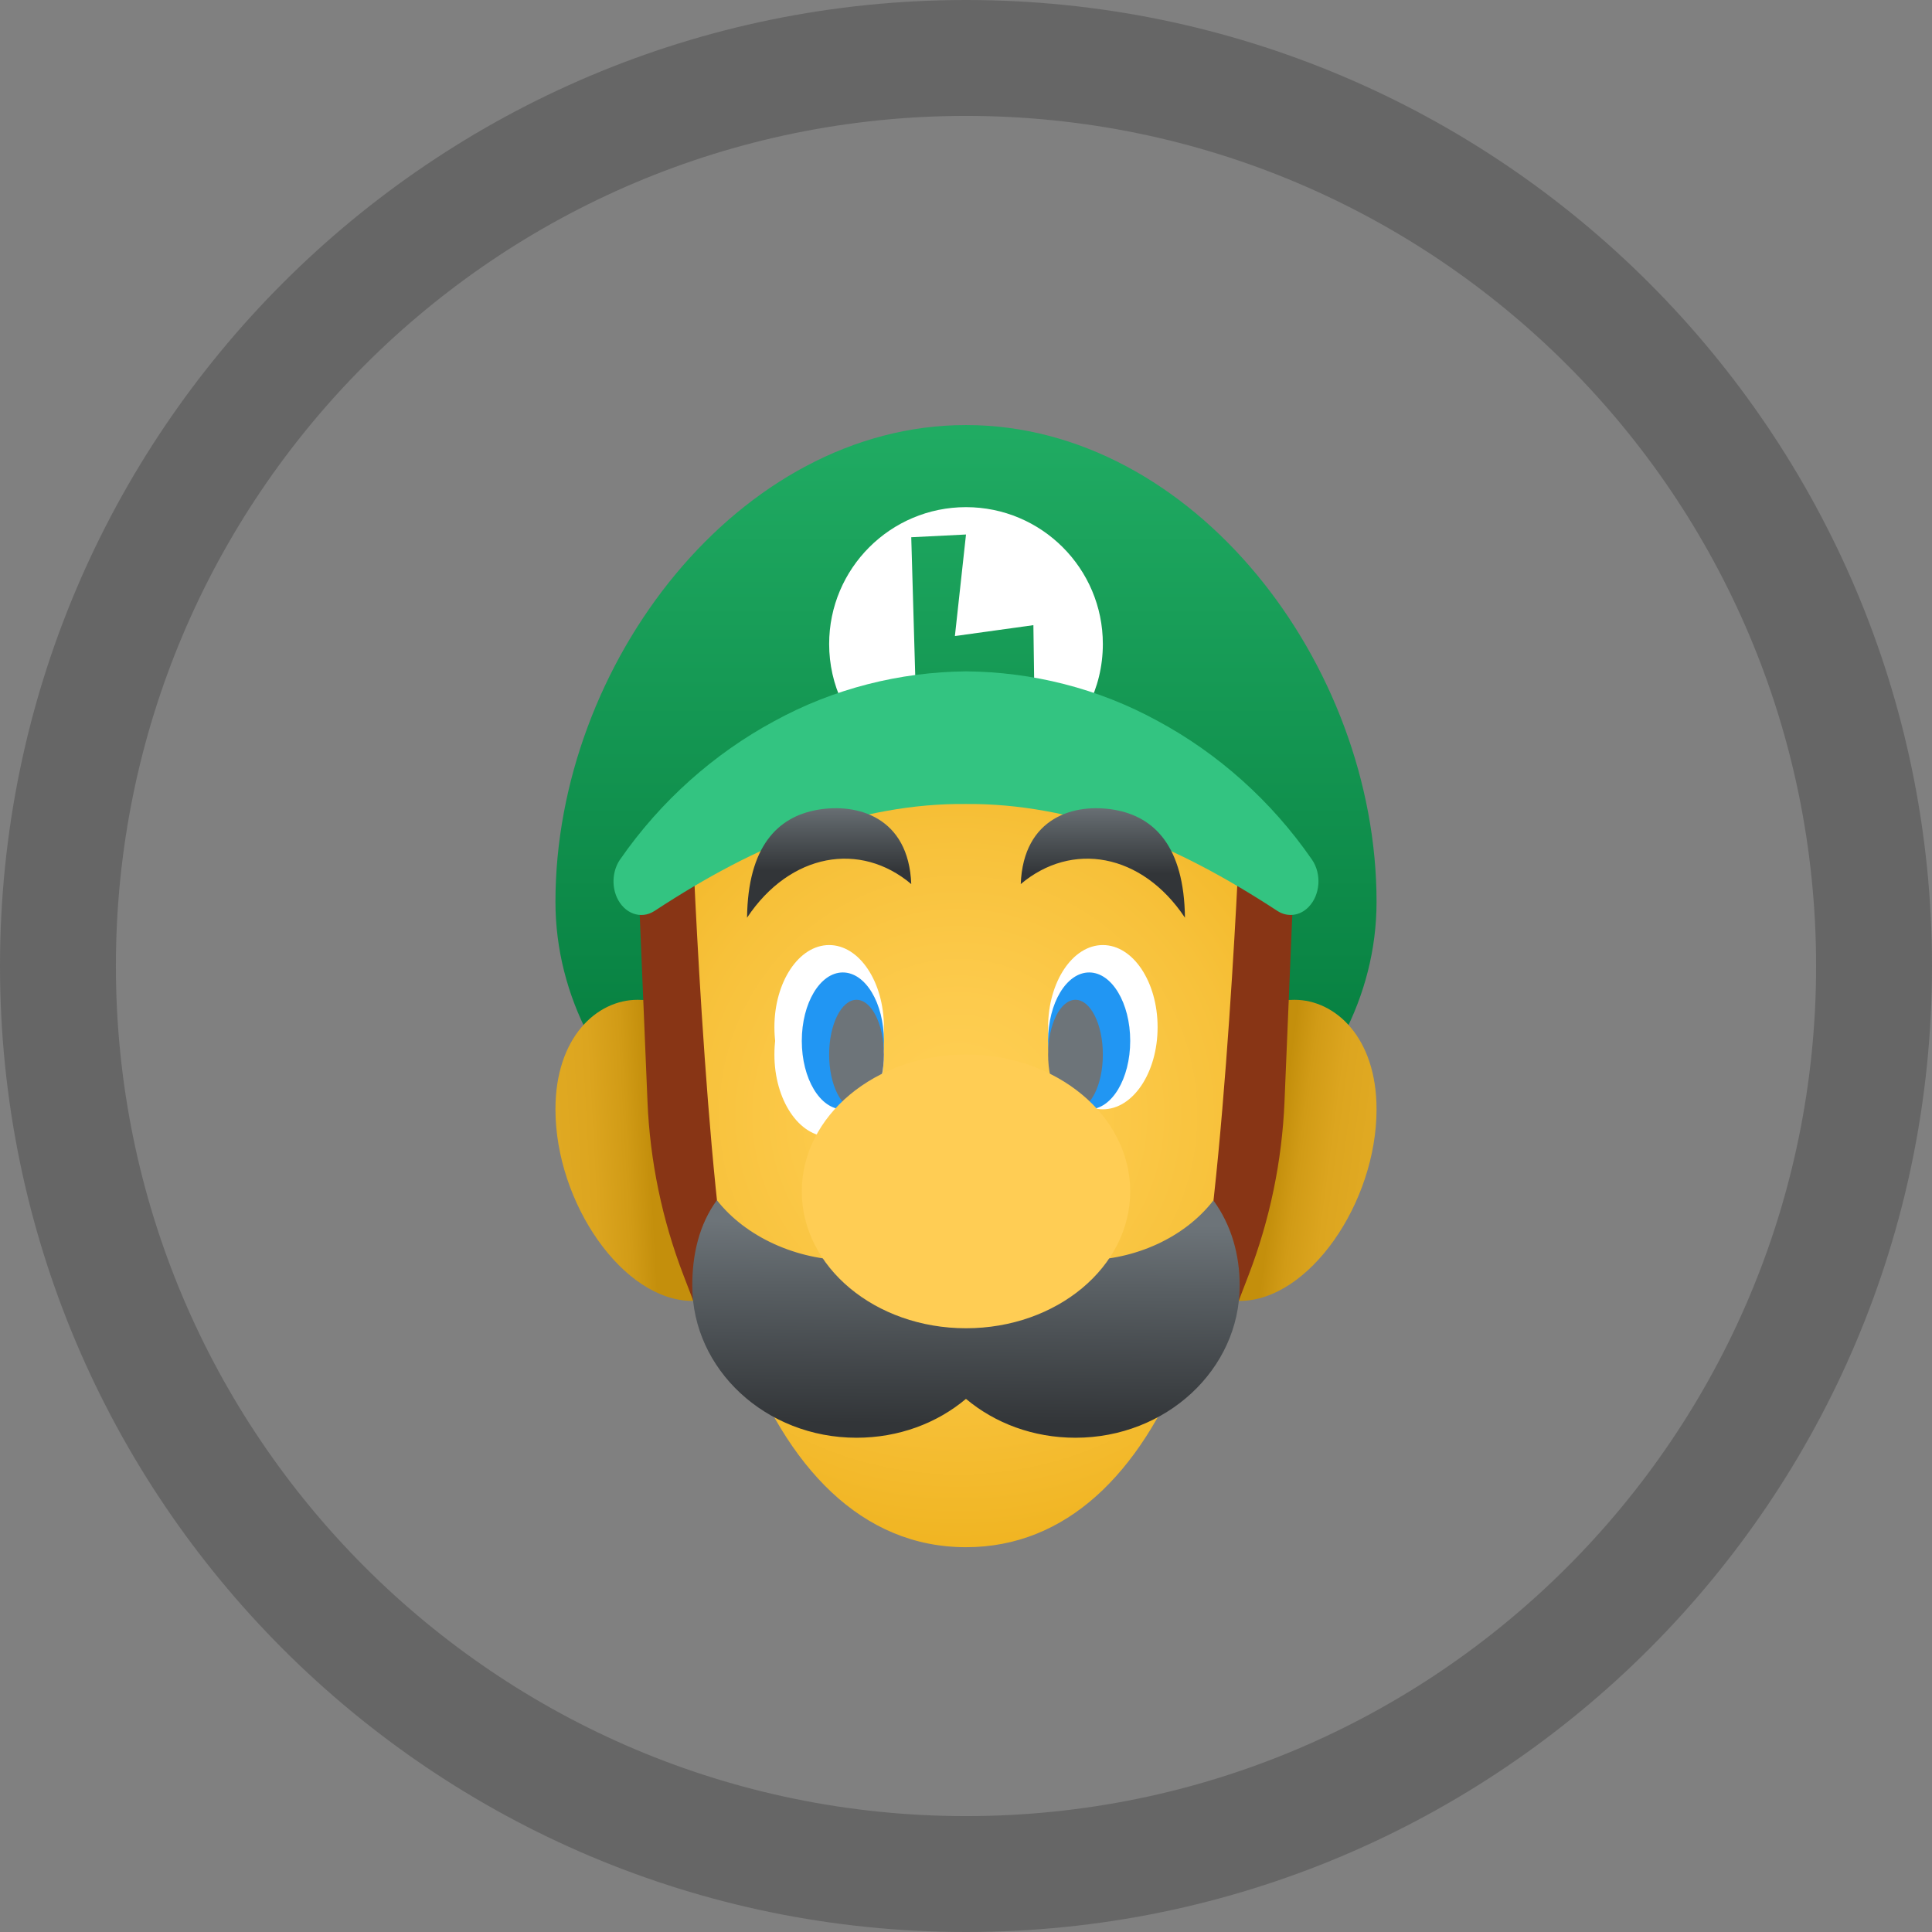 <?xml version="1.0" encoding="UTF-8"?>
<svg xmlns="http://www.w3.org/2000/svg" xmlns:xlink="http://www.w3.org/1999/xlink" viewBox="0 0 240 240" width="240px" height="240px">
<rect x="0" y="0" width="240" height="240" fill="#808080" stroke="none"/>
<defs>
<linearGradient id="linear0" gradientUnits="userSpaceOnUse" x1="113" y1="47.107" x2="113" y2="119.247" gradientTransform="matrix(1.062,0,0,1.062,0,0)">
<stop offset="0" style="stop-color:rgb(12.941%,67.843%,39.216%);stop-opacity:1;"/>
<stop offset="1" style="stop-color:rgb(3.137%,50.98%,25.882%);stop-opacity:1;"/>
</linearGradient>
<linearGradient id="linear1" gradientUnits="userSpaceOnUse" x1="149.384" y1="135.621" x2="159.395" y2="136.937" gradientTransform="matrix(1.062,0,0,1.062,0,0)">
<stop offset="0" style="stop-color:rgb(76.863%,56.078%,4.706%);stop-opacity:1;"/>
<stop offset="0.251" style="stop-color:rgb(81.961%,60.784%,8.627%);stop-opacity:1;"/>
<stop offset="0.619" style="stop-color:rgb(86.275%,64.706%,12.157%);stop-opacity:1;"/>
<stop offset="1" style="stop-color:rgb(87.843%,66.275%,13.333%);stop-opacity:1;"/>
</linearGradient>
<linearGradient id="linear2" gradientUnits="userSpaceOnUse" x1="76.066" y1="135.035" x2="65.25" y2="135.614" gradientTransform="matrix(1.062,0,0,1.062,0,0)">
<stop offset="0" style="stop-color:rgb(76.863%,56.078%,4.706%);stop-opacity:1;"/>
<stop offset="0.251" style="stop-color:rgb(81.961%,60.784%,8.627%);stop-opacity:1;"/>
<stop offset="0.619" style="stop-color:rgb(86.275%,64.706%,12.157%);stop-opacity:1;"/>
<stop offset="1" style="stop-color:rgb(87.843%,66.275%,13.333%);stop-opacity:1;"/>
</linearGradient>
<radialGradient id="radial0" gradientUnits="userSpaceOnUse" cx="112.094" cy="130.396" fx="112.094" fy="130.396" r="51.336" gradientTransform="matrix(1.062,0,0,1.062,0,0)">
<stop offset="0" style="stop-color:rgb(100%,81.176%,32.941%);stop-opacity:1;"/>
<stop offset="0.261" style="stop-color:rgb(99.216%,79.608%,30.196%);stop-opacity:1;"/>
<stop offset="0.639" style="stop-color:rgb(96.863%,75.686%,22.745%);stop-opacity:1;"/>
<stop offset="1" style="stop-color:rgb(94.118%,70.588%,12.941%);stop-opacity:1;"/>
</radialGradient>
<linearGradient id="linear3" gradientUnits="userSpaceOnUse" x1="125.807" y1="117.621" x2="125.807" y2="129.477" gradientTransform="matrix(3.4,0,0,3.4,0,0)">
<stop offset="0" style="stop-color:rgb(42.745%,45.49%,47.451%);stop-opacity:1;"/>
<stop offset="0.801" style="stop-color:rgb(19.608%,20.784%,21.961%);stop-opacity:1;"/>
</linearGradient>
<linearGradient id="linear4" gradientUnits="userSpaceOnUse" x1="100.193" y1="117.621" x2="100.193" y2="129.477" gradientTransform="matrix(3.4,0,0,3.4,0,0)">
<stop offset="0" style="stop-color:rgb(42.745%,45.49%,47.451%);stop-opacity:1;"/>
<stop offset="0.78" style="stop-color:rgb(19.608%,20.784%,21.961%);stop-opacity:1;"/>
</linearGradient>
<linearGradient id="linear5" gradientUnits="userSpaceOnUse" x1="96.992" y1="93.89" x2="96.992" y2="101.878" gradientTransform="matrix(1.062,0,0,1.062,0,0)">
<stop offset="0" style="stop-color:rgb(42.745%,45.49%,47.451%);stop-opacity:1;"/>
<stop offset="0.32" style="stop-color:rgb(34.902%,37.255%,38.824%);stop-opacity:1;"/>
<stop offset="1" style="stop-color:rgb(19.608%,20.784%,21.961%);stop-opacity:1;"/>
</linearGradient>
<linearGradient id="linear6" gradientUnits="userSpaceOnUse" x1="129.008" y1="93.919" x2="129.008" y2="102.205" gradientTransform="matrix(1.062,0,0,1.062,0,0)">
<stop offset="0" style="stop-color:rgb(42.745%,45.49%,47.451%);stop-opacity:1;"/>
<stop offset="0.32" style="stop-color:rgb(34.902%,37.255%,38.824%);stop-opacity:1;"/>
<stop offset="1" style="stop-color:rgb(19.608%,20.784%,21.961%);stop-opacity:1;"/>
</linearGradient>
<linearGradient id="linear7" gradientUnits="userSpaceOnUse" x1="113.122" y1="137.721" x2="112.843" y2="166.587" gradientTransform="matrix(1.062,0,0,1.062,0,0)">
<stop offset="0.185" style="stop-color:rgb(42.745%,45.49%,47.451%);stop-opacity:1;"/>
<stop offset="0.446" style="stop-color:rgb(34.902%,37.255%,38.824%);stop-opacity:1;"/>
<stop offset="1" style="stop-color:rgb(19.608%,20.784%,21.961%);stop-opacity:1;"/>
</linearGradient>
<radialGradient id="radial1" gradientUnits="userSpaceOnUse" cx="113.794" cy="124.834" fx="113.794" fy="124.834" r="28.082" gradientTransform="matrix(3.4,0,0,3.4,0,0)">
<stop offset="0" style="stop-color:rgb(100%,88.627%,60%);stop-opacity:1;"/>
<stop offset="0.213" style="stop-color:rgb(100%,87.843%,57.255%);stop-opacity:1;"/>
<stop offset="0.522" style="stop-color:rgb(100%,85.49%,49.804%);stop-opacity:1;"/>
<stop offset="0.889" style="stop-color:rgb(100%,81.569%,37.255%);stop-opacity:1;"/>
<stop offset="1" style="stop-color:rgb(100%,80.392%,32.941%);stop-opacity:1;"/>
</radialGradient>
</defs>
<g id="surface3605681">
<path style=" stroke:none;fill-rule:nonzero;fill:rgb(40%,40%,40%);fill-opacity:1;" d="M 0 120 C 0 53.727 53.727 0 120 0 C 186.273 0 240 53.727 240 120 C 240 186.273 186.273 240 120 240 C 53.727 240 0 186.273 0 120 Z M 120 225.602 C 178.32 225.602 225.602 178.32 225.602 120 C 225.602 61.68 178.32 14.398 120 14.398 C 61.68 14.398 14.398 61.68 14.398 120 C 14.398 178.32 61.68 225.602 120 225.602 Z M 120 225.602 "/>
<path style=" stroke:none;fill-rule:nonzero;fill:url(#linear0);" d="M 69 112.023 C 69 82.414 91.836 52.801 120 52.801 C 148.164 52.801 171 82.414 171 112.023 C 171 135.648 147.199 154.801 120 154.801 C 92.801 154.801 69 135.648 69 112.023 Z M 69 112.023 "/>
<path style=" stroke:none;fill-rule:nonzero;fill:url(#linear1);" d="M 144.754 132.754 L 145.672 131.676 C 150.418 126.16 156.793 124.199 160.801 124.199 C 165.871 124.199 171 128.871 171 137.801 C 171 149.426 162.594 161.602 154 161.602 L 138.973 161.609 Z M 144.754 132.754 "/>
<path style=" stroke:none;fill-rule:nonzero;fill:url(#linear2);" d="M 101.031 161.609 L 86 161.602 C 77.406 161.602 69 149.426 69 137.801 C 69 128.871 74.129 124.199 79.199 124.199 C 83.207 124.199 89.582 126.16 94.328 131.676 L 95.246 132.754 Z M 101.031 161.609 "/>
<path style=" stroke:none;fill-rule:nonzero;fill:rgb(53.333%,20.784%,8.235%);fill-opacity:1;" d="M 92.801 151.398 L 86.125 161.602 L 84.902 158.414 C 82.25 151.516 80.742 144.234 80.434 136.852 L 79.199 107.199 L 92.801 100.398 Z M 92.801 151.398 "/>
<path style=" stroke:none;fill-rule:nonzero;fill:rgb(53.333%,20.784%,8.235%);fill-opacity:1;" d="M 147.199 151.398 L 153.875 161.602 L 155.098 158.414 C 157.75 151.516 159.258 144.234 159.566 136.852 L 160.801 107.199 L 147.199 100.398 Z M 147.199 151.398 "/>
<path style=" stroke:none;fill-rule:nonzero;fill:url(#radial0);" d="M 86 103.801 L 110.043 93.602 L 129.957 93.602 L 154 103.801 C 154 103.801 151.723 157.598 147.199 168.93 C 141.578 183.027 132.488 192.199 120 192.199 C 107.016 192.199 97.707 182.285 92.148 167.238 C 88.059 156.172 86 103.801 86 103.801 Z M 86 103.801 "/>
<path style=" stroke:none;fill-rule:nonzero;fill:rgb(100%,100%,100%);fill-opacity:1;" d="M 143.801 127.602 C 143.801 133.234 140.754 137.801 137 137.801 C 133.246 137.801 130.199 133.234 130.199 127.602 C 130.199 121.969 133.246 117.398 137 117.398 C 140.754 117.398 143.801 121.969 143.801 127.602 Z M 143.801 127.602 "/>
<path style=" stroke:none;fill-rule:nonzero;fill:rgb(12.941%,58.824%,95.294%);fill-opacity:1;" d="M 140.398 129.301 C 140.398 133.996 138.117 137.801 135.301 137.801 C 132.484 137.801 130.199 133.996 130.199 129.301 C 130.199 124.605 132.484 120.801 135.301 120.801 C 138.117 120.801 140.398 124.605 140.398 129.301 Z M 140.398 129.301 "/>
<path style=" stroke:none;fill-rule:nonzero;fill:url(#linear3);" d="M 137 131 C 137 134.754 135.477 137.801 133.602 137.801 C 131.723 137.801 130.199 134.754 130.199 131 C 130.199 127.246 131.723 124.199 133.602 124.199 C 135.477 124.199 137 127.246 137 131 Z M 137 131 "/>
<path style=" stroke:none;fill-rule:nonzero;fill:rgb(100%,100%,100%);fill-opacity:1;" d="M 109.801 131 C 109.801 136.633 106.754 141.199 103 141.199 C 99.246 141.199 96.199 136.633 96.199 131 C 96.199 125.367 99.246 120.801 103 120.801 C 106.754 120.801 109.801 125.367 109.801 131 Z M 109.801 131 "/>
<path style=" stroke:none;fill-rule:nonzero;fill:rgb(100%,100%,100%);fill-opacity:1;" d="M 109.801 127.602 C 109.801 133.234 106.754 137.801 103 137.801 C 99.246 137.801 96.199 133.234 96.199 127.602 C 96.199 121.969 99.246 117.398 103 117.398 C 106.754 117.398 109.801 121.969 109.801 127.602 Z M 109.801 127.602 "/>
<path style=" stroke:none;fill-rule:nonzero;fill:rgb(12.941%,58.824%,95.294%);fill-opacity:1;" d="M 109.801 129.301 C 109.801 133.996 107.516 137.801 104.699 137.801 C 101.883 137.801 99.602 133.996 99.602 129.301 C 99.602 124.605 101.883 120.801 104.699 120.801 C 107.516 120.801 109.801 124.605 109.801 129.301 Z M 109.801 129.301 "/>
<path style=" stroke:none;fill-rule:nonzero;fill:url(#linear4);" d="M 109.801 131 C 109.801 134.754 108.277 137.801 106.398 137.801 C 104.523 137.801 103 134.754 103 131 C 103 127.246 104.523 124.199 106.398 124.199 C 108.277 124.199 109.801 127.246 109.801 131 Z M 109.801 131 "/>
<path style=" stroke:none;fill-rule:nonzero;fill:rgb(100%,100%,100%);fill-opacity:1;" d="M 120 63 C 110.617 63 103 70.617 103 80 C 103 85.133 105.277 89.723 108.883 92.852 C 111.875 95.438 127.379 95.742 130.199 93.602 C 134.348 90.508 137 85.574 137 80 C 137 70.617 129.383 63 120 63 Z M 113.777 86.801 L 113.199 66.738 L 120 66.398 L 118.621 79.012 L 128.371 77.66 L 128.5 86.766 Z M 113.777 86.801 "/>
<path style=" stroke:none;fill-rule:nonzero;fill:rgb(20%,76.863%,50.588%);fill-opacity:1;" d="M 158.621 113.117 C 152.301 108.996 146.043 105.609 139.594 103.324 C 133.152 101.094 126.582 99.82 119.996 99.875 C 113.41 99.805 106.84 101.078 100.395 103.309 C 93.945 105.594 87.688 108.984 81.375 113.117 L 81.309 113.16 C 79.629 114.258 77.535 113.5 76.625 111.469 C 75.938 109.918 76.141 108.062 77.016 106.789 C 82.09 99.461 88.742 93.598 96.156 89.594 C 103.566 85.52 111.781 83.484 120 83.398 C 128.219 83.469 136.434 85.504 143.844 89.578 C 151.262 93.578 157.914 99.449 162.98 106.789 C 164.203 108.562 164.008 111.203 162.543 112.684 C 161.434 113.812 159.906 113.945 158.699 113.168 Z M 158.621 113.117 "/>
<path style=" stroke:none;fill-rule:nonzero;fill:url(#linear5);" d="M 92.801 114 C 98.16 105.941 106.891 104.488 113.199 109.824 C 112.883 101.473 106.473 99.727 101.527 100.602 C 96.586 101.477 92.906 105.168 92.801 114 Z M 92.801 114 "/>
<path style=" stroke:none;fill-rule:nonzero;fill:url(#linear6);" d="M 147.199 114 C 141.84 105.941 133.109 104.488 126.801 109.824 C 127.117 101.473 133.527 99.727 138.473 100.602 C 143.414 101.473 147.094 105.168 147.199 114 Z M 147.199 114 "/>
<path style=" stroke:none;fill-rule:nonzero;fill:url(#linear7);" d="M 150.734 149.121 C 147.234 153.645 141.113 156.566 134.449 156.566 C 131.457 156.566 128.672 155.988 126.152 154.938 C 126.129 154.926 126.105 154.914 126.082 154.906 C 122.16 153.238 117.836 153.238 113.914 154.906 C 113.891 154.914 113.867 154.926 113.844 154.938 C 111.328 155.988 108.539 156.566 105.547 156.566 C 98.883 156.566 92.559 153.574 89.055 149.09 C 86.848 152.113 85.996 155.82 85.996 159.695 C 85.996 170.133 95.145 178.602 106.398 178.602 C 111.633 178.602 116.395 176.797 119.996 173.773 C 123.602 176.797 128.359 178.602 133.598 178.602 C 144.852 178.602 153.996 170.133 153.996 159.695 C 154 155.82 152.945 152.148 150.734 149.121 Z M 150.734 149.121 "/>
<path style=" stroke:none;fill-rule:nonzero;fill:url(#radial1);" d="M 140.398 148 C 140.398 157.391 131.266 165 120 165 C 108.734 165 99.602 157.391 99.602 148 C 99.602 138.609 108.734 131 120 131 C 131.266 131 140.398 138.609 140.398 148 Z M 140.398 148 "/>
</g>
</svg>
